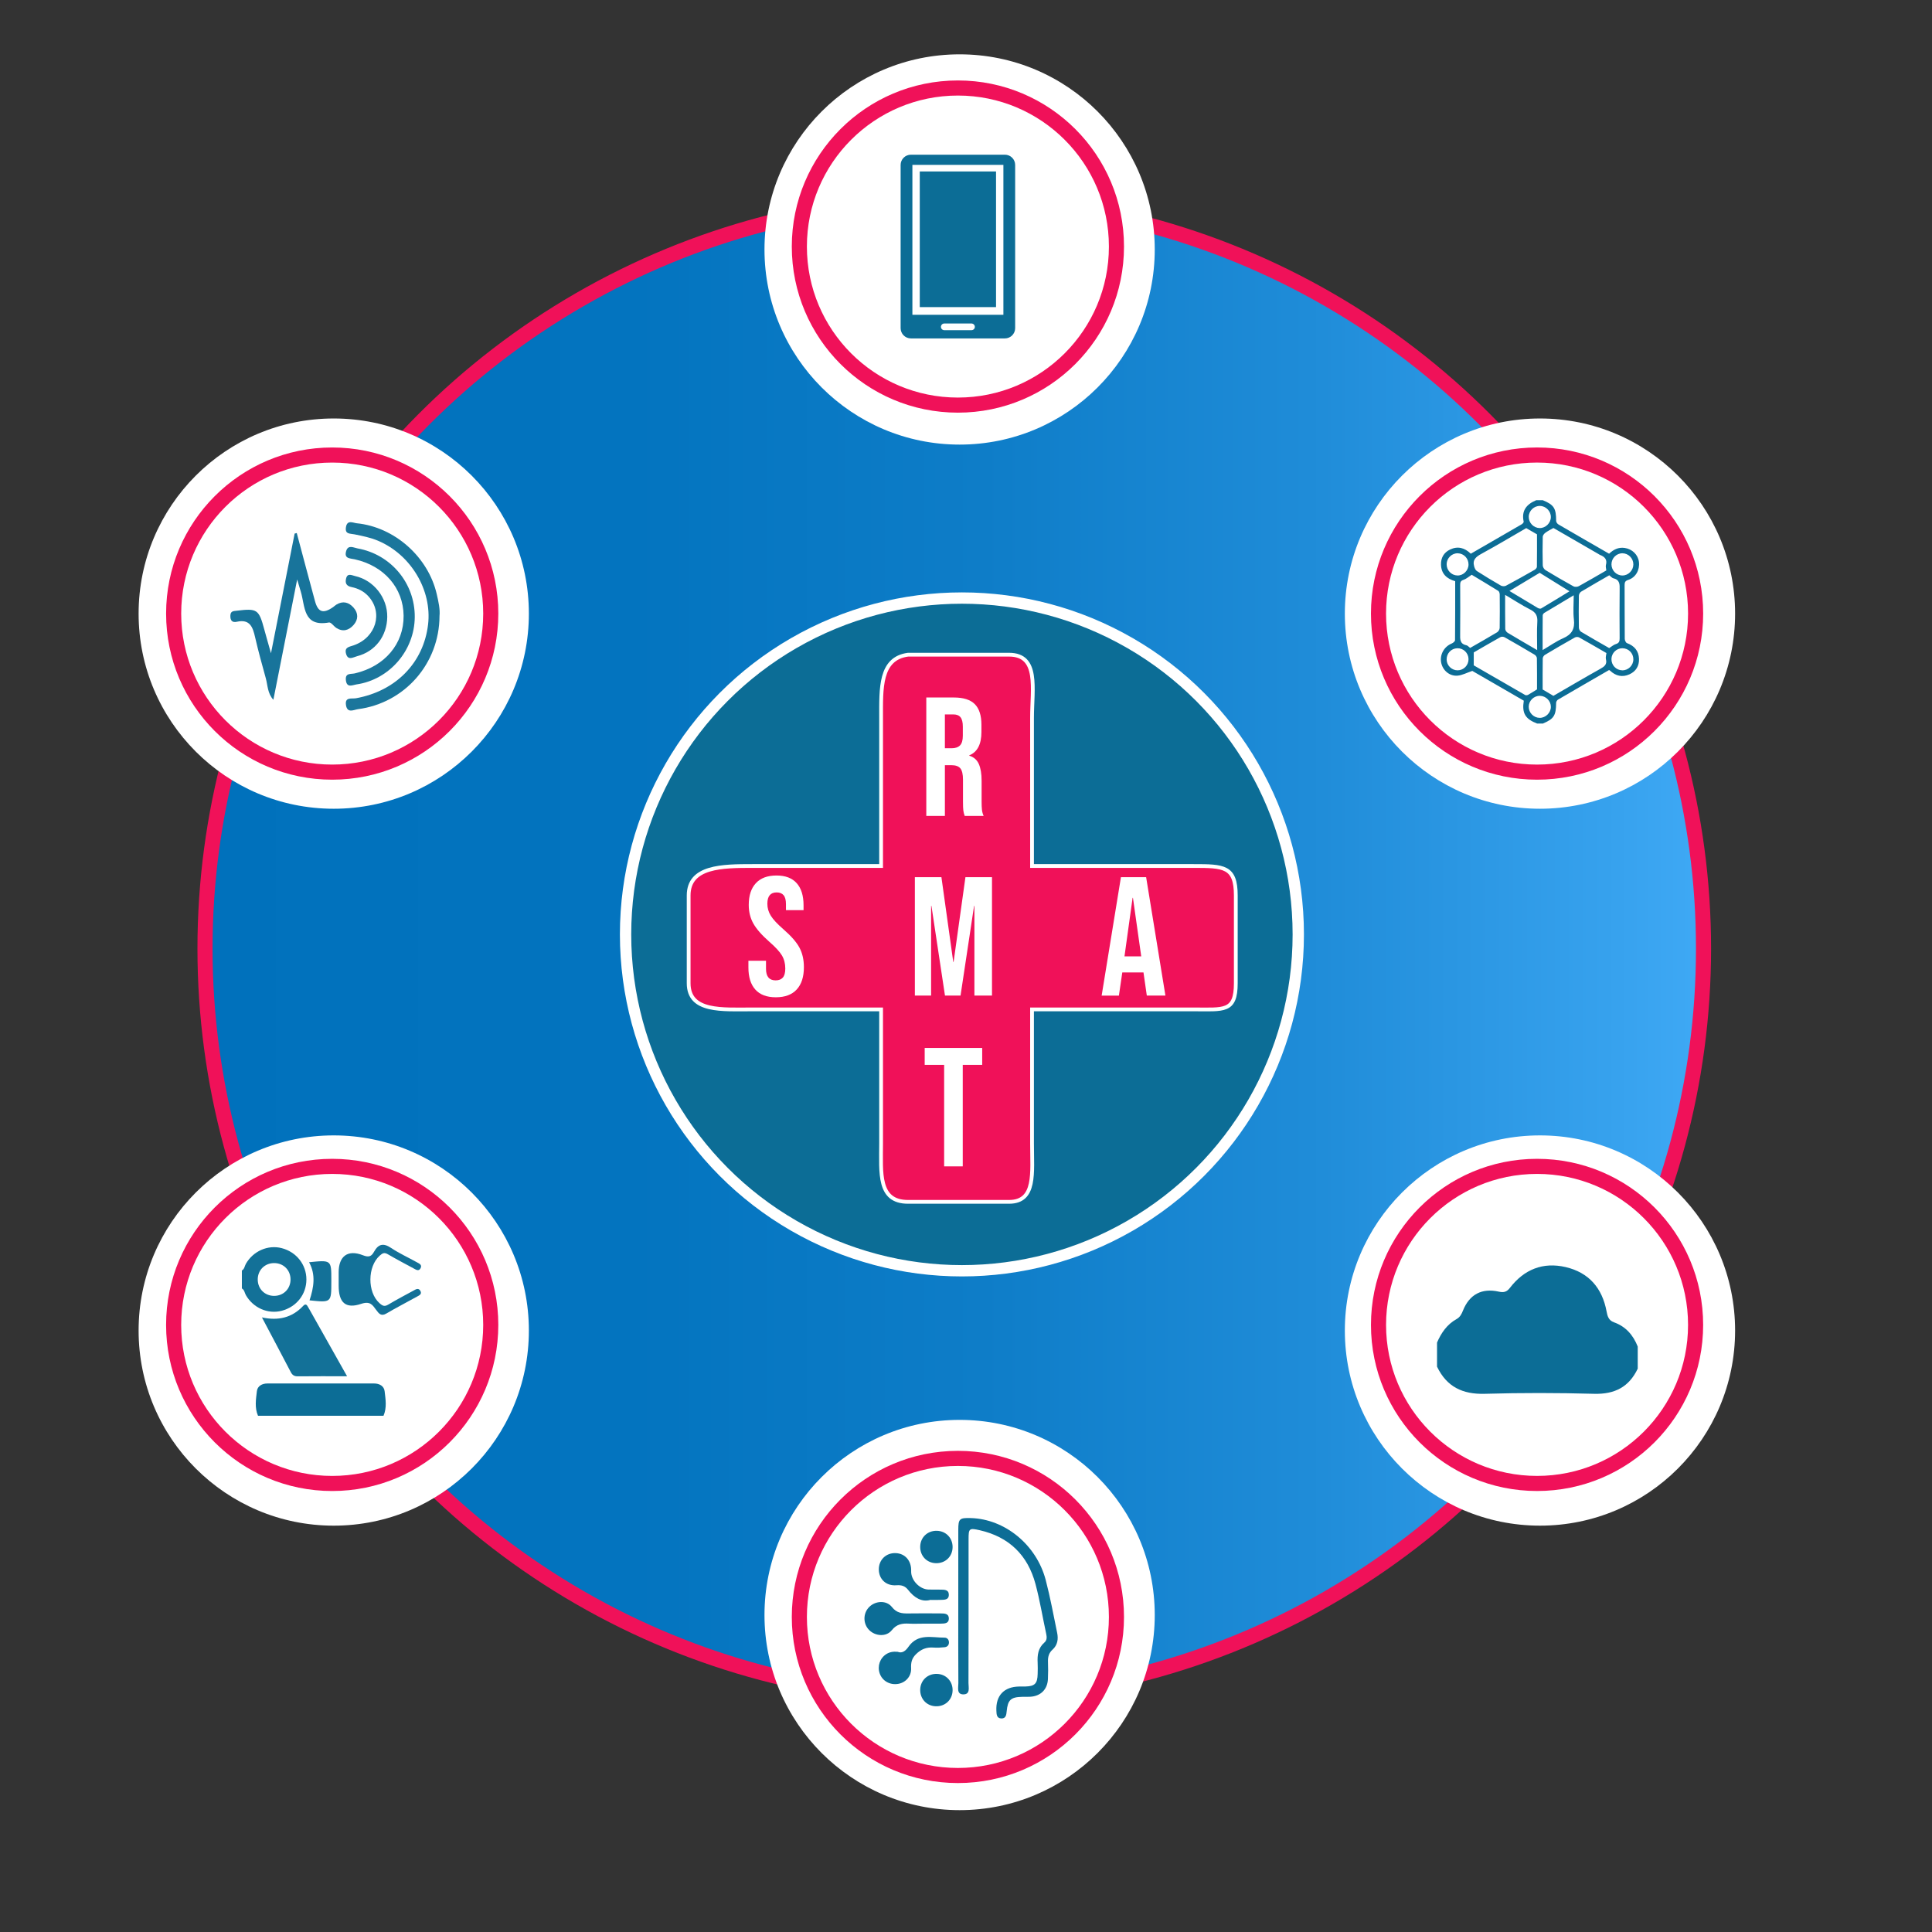 <?xml version="1.0" encoding="utf-8"?>
<!-- Generator: Adobe Illustrator 16.0.0, SVG Export Plug-In . SVG Version: 6.00 Build 0)  -->
<!DOCTYPE svg PUBLIC "-//W3C//DTD SVG 1.1//EN" "http://www.w3.org/Graphics/SVG/1.1/DTD/svg11.dtd">
<svg version="1.1" id="Layer_1" xmlns="http://www.w3.org/2000/svg" xmlns:xlink="http://www.w3.org/1999/xlink" x="0px" y="0px"
	 width="512px" height="512px" viewBox="0 0 512 512" enable-background="new 0 0 512 512" xml:space="preserve">
<rect x="0" y="0" width="512" height="512" fill="#333333" stroke="none"/>
<linearGradient id="SVGID_1_" gradientUnits="userSpaceOnUse" x1="54.326" y1="251.387" x2="451.453" y2="251.387">
	<stop  offset="0" style="stop-color:#0071BC"/>
	<stop  offset="0.284" style="stop-color:#0374BF"/>
	<stop  offset="0.519" style="stop-color:#0E7DC8"/>
	<stop  offset="0.737" style="stop-color:#1F8CD8"/>
	<stop  offset="0.943" style="stop-color:#37A2EE"/>
	<stop  offset="1" style="stop-color:#3FA9F5"/>
</linearGradient>
<circle fill="url(#SVGID_1_)" stroke="#FFFFFF" stroke-width="3" stroke-miterlimit="10" cx="252.89" cy="251.388" r="198.563"/>
<circle fill="none" stroke="#F01159" stroke-width="4" stroke-miterlimit="10" cx="252.89" cy="251.388" r="198.563"/>
<circle fill="#FFFFFF" cx="254.308" cy="66.111" r="51.712"/>
<path fill="#FFFFFF" d="M306.02,427.994c0,28.563-23.151,51.712-51.712,51.712s-51.712-23.149-51.712-51.712
	c0-28.561,23.151-51.711,51.712-51.711S306.02,399.434,306.02,427.994z"/>
<circle fill="#FFFFFF" cx="408.109" cy="162.614" r="51.711"/>
<circle fill="#FFFFFF" cx="408.109" cy="352.603" r="51.711"/>
<circle fill="#FFFFFF" cx="88.445" cy="162.614" r="51.712"/>
<circle fill="#FFFFFF" cx="88.445" cy="352.603" r="51.712"/>
<rect x="40" y="321" fill="none" width="105" height="128"/>
<path fill="none" stroke="#F01159" stroke-width="4" stroke-miterlimit="10" d="M130.055,351.115c0,23.207-18.813,42.02-42.02,42.02
	c-23.204,0-42.019-18.813-42.019-42.02S64.832,309.1,88.035,309.1C111.242,309.1,130.055,327.908,130.055,351.115z"/>
<path fill="none" stroke="#F01159" stroke-width="4" stroke-miterlimit="10" d="M295.871,428.51
	c0,23.204-18.813,42.018-42.019,42.018c-23.204,0-42.017-18.813-42.017-42.018c0-23.21,18.813-42.021,42.017-42.021
	C277.058,386.488,295.871,405.3,295.871,428.51z"/>
<circle fill="none" stroke="#F01159" stroke-width="4" stroke-miterlimit="10" cx="407.337" cy="162.604" r="42.02"/>
<circle fill="none" stroke="#F01159" stroke-width="4" stroke-miterlimit="10" cx="253.853" cy="65.34" r="42.018"/>
<path fill="#0C6D96" d="M266.31,40.996H241.4c-1.506,0-2.725,1.219-2.725,2.724v43.239c0,1.505,1.219,2.725,2.725,2.725h24.909
	c1.499,0,2.718-1.219,2.718-2.725V43.72C269.027,42.215,267.809,40.996,266.31,40.996z M257.457,87.501h-7.213
	c-0.489,0-0.884-0.396-0.884-0.882c0-0.491,0.395-0.888,0.884-0.888h7.213c0.489,0,0.886,0.397,0.886,0.888
	C258.343,87.105,257.946,87.501,257.457,87.501z M263.959,81.39h-20.212V45.44h20.212V81.39z M265.911,83.422h-24.117V43.696h24.117
	V83.422z"/>
<circle fill="none" stroke="#F01159" stroke-width="4" stroke-miterlimit="10" cx="88.037" cy="162.604" r="42.018"/>
<circle fill="none" stroke="#F01159" stroke-width="4" stroke-miterlimit="10" cx="407.336" cy="351.115" r="42.016"/>
<circle fill="#0C6D96" stroke="#FFFFFF" stroke-width="3" stroke-miterlimit="10" cx="254.919" cy="247.629" r="89.138"/>
<path fill="#F01159" stroke="#FFFFFF" stroke-miterlimit="10" d="M316.26,229.5H273.5v-39.277c0-7.744,1.933-16.723-6.084-16.723
	h-26.785c-7.5,1-7.131,8.979-7.131,16.723V229.5h-34.058c-8.024,0-16.942,0.057-16.942,7.799v23.266
	c0,7.742,8.918,6.935,16.942,6.935H233.5v35.563c0,7.742-0.881,15.438,7.131,15.438h26.785c7.181,0,6.084-7.695,6.084-15.438V267.5
	h42.76c8.025,0,11.24,0.808,11.24-6.935v-23.266C327.5,229.557,324.285,229.5,316.26,229.5z"/>
<g>
	<path fill="#FFFFFF" d="M200.176,262.252c-1.226-1.361-1.838-3.311-1.838-5.852v-1.794H203v2.153c0,2.032,0.851,3.048,2.556,3.048
		c0.836,0,1.47-0.247,1.903-0.739c0.433-0.495,0.65-1.293,0.65-2.396c0-1.317-0.297-2.475-0.895-3.477
		c-0.598-1-1.705-2.201-3.32-3.606c-2.033-1.794-3.451-3.417-4.258-4.866c-0.807-1.449-1.21-3.086-1.21-4.909
		c0-2.48,0.626-4.4,1.885-5.761c1.254-1.358,3.077-2.037,5.468-2.037c2.36,0,4.146,0.679,5.356,2.037
		c1.212,1.361,1.815,3.311,1.815,5.852v1.299h-4.663v-1.614c0-1.075-0.208-1.861-0.628-2.353c-0.418-0.492-1.03-0.739-1.836-0.739
		c-1.645,0-2.466,1.002-2.466,3.004c0,1.133,0.306,2.197,0.919,3.181c0.613,0.987,1.726,2.182,3.339,3.586
		c2.061,1.794,3.481,3.422,4.258,4.886c0.779,1.467,1.167,3.184,1.167,5.156c0,2.571-0.635,4.542-1.906,5.916
		c-1.272,1.376-3.114,2.063-5.536,2.063C203.208,264.291,201.401,263.613,200.176,262.252z"/>
</g>
<g>
	<path fill="#FFFFFF" d="M242.449,232.463h7.038l3.137,22.459h0.09l3.137-22.459h7.039v31.38h-4.663v-23.758h-0.089l-3.586,23.758
		h-4.123l-3.586-23.758h-0.092v23.758h-4.302V232.463z"/>
</g>
<g>
	<path fill="#FFFFFF" d="M297.059,232.463h6.678l5.111,31.38h-4.932l-0.897-6.232v0.093h-5.601l-0.898,6.14h-4.572L297.059,232.463z
		 M302.439,253.443l-2.197-15.51h-0.092l-2.15,15.51H302.439z"/>
</g>
<g>
	<path fill="#FFFFFF" d="M245.476,184.843h7.306c2.542,0,4.394,0.591,5.561,1.77c1.163,1.182,1.746,2.998,1.746,5.449v1.927
		c0,3.256-1.075,5.317-3.228,6.187v0.089c1.197,0.359,2.042,1.093,2.534,2.197c0.495,1.107,0.742,2.584,0.742,4.438v5.514
		c0,0.898,0.028,1.622,0.088,2.173c0.059,0.554,0.209,1.099,0.448,1.637h-5.022c-0.18-0.505-0.297-0.987-0.356-1.434
		c-0.062-0.448-0.092-1.255-0.092-2.422v-5.737c0-1.437-0.232-2.435-0.694-3.002c-0.463-0.569-1.263-0.851-2.397-0.851h-1.705
		v13.446h-4.93V184.843z M252.2,198.291c0.987,0,1.725-0.253,2.22-0.759c0.492-0.51,0.739-1.361,0.739-2.558v-2.42
		c0-1.136-0.202-1.956-0.606-2.465c-0.403-0.509-1.037-0.762-1.903-0.762h-2.244v8.964H252.2z"/>
</g>
<g>
	<path fill="#FFFFFF" d="M250.205,282.201h-5.153v-4.481h15.24v4.481h-5.153V309.1h-4.934V282.201z"/>
</g>
<path fill-rule="evenodd" clip-rule="evenodd" fill="#18749B" d="M78.752,153.567c-2.183,11.037-4.22,21.339-6.306,31.888
	c-1.569-1.722-1.488-3.842-2.009-5.719c-1.003-3.612-2-7.229-2.837-10.882c-0.612-2.67-1.375-4.861-4.851-4.078
	c-1.186,0.267-1.75-0.321-1.701-1.623c0.048-1.245,0.8-1.2,1.69-1.308c5.434-0.657,5.865-0.375,7.305,4.982
	c0.493,1.832,1.026,3.652,1.77,6.292c2.194-11.102,4.23-21.409,6.268-31.716c0.188-0.047,0.375-0.095,0.563-0.142
	c1.606,6.009,3.193,12.023,4.826,18.025c0.814,2.992,2.191,3.429,4.808,1.604c0.297-0.207,0.557-0.472,0.864-0.66
	c1.742-1.063,3.301-0.63,4.552,0.79c1.298,1.474,1.3,3.141-0.002,4.616c-1.252,1.418-2.819,1.879-4.545,0.782
	c-0.699-0.445-1.413-1.552-1.958-1.455c-6.949,1.248-6.293-4.306-7.486-8.208C79.457,155.954,79.222,155.148,78.752,153.567z"/>
<path fill-rule="evenodd" clip-rule="evenodd" fill="#1B769C" d="M116.476,163.227c-0.043,12.66-9.248,23.101-21.616,24.713
	c-1.047,0.137-2.808,1.181-3.164-1.038c-0.367-2.287,1.501-1.652,2.643-1.858c10.572-1.911,17.921-9.423,19.108-19.563
	c1.057-9.035-4.498-18.454-13.245-22.17c-1.979-0.841-4.153-1.28-6.277-1.704c-1.203-0.239-2.543,0.001-2.246-1.895
	c0.321-2.05,1.9-1.135,2.867-1.039c10.025,0.997,18.922,8.922,21.195,18.777C116.205,159.458,116.657,161.473,116.476,163.227z"/>
<path fill-rule="evenodd" clip-rule="evenodd" fill="#1B769C" d="M109.916,163.508c-0.055,8.89-6.713,16.625-15.496,17.878
	c-0.969,0.138-2.511,1.02-2.755-1.108c-0.229-2.004,1.289-1.576,2.362-1.825c7.957-1.847,13.011-7.827,12.933-15.293
	c-0.076-7.305-5.123-13.187-12.914-14.928c-1.307-0.292-2.891-0.145-2.315-2.175c0.51-1.799,2.016-0.903,3.02-0.724
	C103.625,146.917,109.971,154.576,109.916,163.508z"/>
<path fill-rule="evenodd" clip-rule="evenodd" fill="#1B769C" d="M102.626,163.483c-0.062,5.068-3.171,9.179-8.007,10.423
	c-0.999,0.257-2.405,1.247-2.919-0.683c-0.458-1.72,0.849-1.792,2.026-2.203c5.967-2.082,7.878-8.71,3.855-13.053
	c-1.21-1.306-2.747-2.054-4.404-2.384c-1.502-0.299-1.738-1.161-1.446-2.322c0.372-1.477,1.526-0.79,2.355-0.605
	C99.05,153.761,102.688,158.41,102.626,163.483z"/>
<path fill-rule="evenodd" clip-rule="evenodd" fill="#0C6D96" d="M68.374,375.187c-0.928-2.129-0.548-4.36-0.296-6.512
	c0.159-1.361,1.359-2.041,2.812-2.04c9.408,0.006,18.817,0.006,28.225,0c1.452-0.001,2.651,0.678,2.813,2.04
	c0.255,2.151,0.634,4.383-0.294,6.512C90.546,375.187,79.46,375.187,68.374,375.187z"/>
<path fill-rule="evenodd" clip-rule="evenodd" fill="#137198" d="M64.097,336.7c0.698-0.382,0.719-1.176,1.06-1.771
	c1.934-3.384,5.857-5.112,9.508-4.157c3.9,1.02,6.534,4.364,6.535,8.3c0.001,3.94-2.618,7.265-6.534,8.294
	c-3.664,0.962-7.557-0.749-9.507-4.145c-0.342-0.595-0.363-1.39-1.063-1.77C64.097,339.867,64.097,338.284,64.097,336.7z
	 M76.994,339.055c-0.01-2.484-1.877-4.335-4.365-4.325c-2.483,0.011-4.336,1.88-4.326,4.364c0.01,2.483,1.88,4.336,4.366,4.326
	C75.147,343.411,77.003,341.537,76.994,339.055z"/>
<path fill-rule="evenodd" clip-rule="evenodd" fill="#137198" d="M91.979,364.721c-4.692,0-8.878-0.025-13.063,0.02
	c-0.915,0.01-1.431-0.307-1.847-1.104c-2.479-4.752-4.997-9.483-7.653-14.509c4.341,0.938,7.975,0.079,10.905-3.027
	c0.527-0.56,0.885-0.5,1.233,0.138c0.151,0.276,0.324,0.542,0.479,0.816C85.273,352.808,88.512,358.562,91.979,364.721z"/>
<path fill-rule="evenodd" clip-rule="evenodd" fill="#137198" d="M89.75,339.065c0-0.632,0-1.265,0-1.896
	c0.003-4.264,2.396-6.105,6.449-4.507c1.64,0.646,2.278,0.222,2.926-0.941c1.155-2.073,2.48-2.365,4.517-1.004
	c2.155,1.441,4.549,2.523,6.822,3.794c0.588,0.329,1.464,0.646,0.996,1.565c-0.475,0.933-1.217,0.406-1.823,0.08
	c-2.293-1.233-4.596-2.45-6.845-3.76c-0.928-0.541-1.386-0.337-2.179,0.374c-3.232,2.898-3.288,9.645-0.077,12.552
	c0.868,0.785,1.367,0.999,2.371,0.402c2.17-1.288,4.4-2.475,6.623-3.674c0.597-0.322,1.334-0.866,1.854,0.016
	c0.543,0.92-0.341,1.25-0.924,1.575c-2.688,1.499-5.431,2.898-8.082,4.459c-1.406,0.828-1.988-0.021-2.672-0.938
	c-0.995-1.334-1.591-2.438-3.999-1.628c-4.165,1.4-5.956-0.371-5.957-4.81C89.75,340.172,89.75,339.619,89.75,339.065z"/>
<path fill-rule="evenodd" clip-rule="evenodd" fill="#137198" d="M82.03,344.604c1.11-3.363,1.718-6.746-0.12-10.099
	c5.895-0.604,5.895-0.604,5.895,4.704c0,0.158,0,0.316,0,0.474C87.806,345.215,87.806,345.215,82.03,344.604z"/>
<path fill-rule="evenodd" clip-rule="evenodd" fill="#0C6D96" d="M380.829,362.174c0-2.126,0-4.252,0-6.38
	c1.116-2.579,2.65-4.817,5.169-6.22c0.918-0.512,1.325-1.307,1.702-2.253c1.708-4.285,4.991-6.034,9.513-5.02
	c1.293,0.288,2.096,0.084,2.939-1.012c3.751-4.889,8.754-6.899,14.766-5.498c6.134,1.438,9.688,5.545,10.837,11.736
	c0.232,1.243,0.526,2.383,1.959,2.896c3.128,1.106,5.106,3.398,6.3,6.431c0,1.953,0,3.902,0,5.852
	c-2.321,4.886-6.123,6.813-11.563,6.665c-9.639-0.266-19.299-0.282-28.938,0C387.608,369.548,383.385,367.521,380.829,362.174z"/>
<path fill-rule="evenodd" clip-rule="evenodd" fill="none" d="M434.014,356.854c-1.193-3.032-3.172-5.324-6.3-6.431
	c-1.433-0.513-1.727-1.652-1.959-2.896c-1.148-6.191-4.703-10.299-10.837-11.736c-6.012-1.401-11.015,0.609-14.766,5.498
	c-0.844,1.096-1.646,1.3-2.939,1.012c-4.521-1.015-7.805,0.734-9.513,5.02c-0.377,0.946-0.784,1.741-1.702,2.253
	c-2.519,1.402-4.053,3.641-5.169,6.22c0-9.11,0.026-18.217-0.029-27.326c-0.009-1.393,0.035-1.996,1.817-1.987
	c16.536,0.103,33.072,0.105,49.608,0c1.788-0.009,1.822,0.606,1.813,1.99C433.986,337.934,434.014,347.396,434.014,356.854z"/>
<path fill-rule="evenodd" clip-rule="evenodd" fill="none" d="M380.829,362.174c2.556,5.348,6.779,7.374,12.684,7.197
	c9.639-0.282,19.299-0.266,28.938,0c5.44,0.148,9.242-1.779,11.563-6.665c0,5.23-0.044,10.462,0.031,15.688
	c0.019,1.146-0.22,1.367-1.362,1.364c-16.843-0.047-33.682-0.047-50.526,0c-1.142,0.003-1.381-0.219-1.362-1.364
	C380.871,372.991,380.829,367.58,380.829,362.174z"/>
<path fill-rule="evenodd" clip-rule="evenodd" fill="#0C6D96" d="M253.954,425.646c0-6.737-0.006-13.475,0.003-20.211
	c0.004-2.944,0.302-3.214,3.302-3.132c9.039,0.248,17.412,7.061,19.869,16.424c1.209,4.609,2.06,9.313,3.028,13.983
	c0.344,1.66,0.12,3.25-1.221,4.454c-0.981,0.881-1.254,1.947-1.21,3.21c0.054,1.542,0.061,3.09-0.015,4.63
	c-0.135,2.742-1.965,4.515-4.726,4.653c-0.7,0.035-1.403,0.006-2.104,0.021c-2.997,0.065-3.811,0.813-4.098,3.814
	c-0.091,0.959-0.204,1.963-1.436,1.914c-1.238-0.05-1.249-1.104-1.295-2.037c-0.198-3.997,2.014-6.36,6.018-6.422
	c0.562-0.009,1.123,0.006,1.685-0.009c2.49-0.067,3.182-0.774,3.237-3.334c0.021-0.981,0.051-1.967-0.003-2.946
	c-0.11-2.033,0.118-3.92,1.786-5.369c0.719-0.624,0.669-1.45,0.477-2.333c-0.952-4.386-1.674-8.832-2.831-13.163
	c-2.042-7.638-6.983-12.489-14.758-14.263c-2.842-0.647-2.979-0.472-2.979,2.403c-0.002,12.702,0.012,25.404-0.023,38.107
	c-0.003,1.147,0.534,2.974-1.33,2.988c-1.881,0.016-1.345-1.815-1.353-2.963C253.931,439.261,253.954,432.453,253.954,425.646z"/>
<path fill-rule="evenodd" clip-rule="evenodd" fill="#0C6D96" d="M244.296,430.292c-1.123,0-2.249,0.052-3.368-0.012
	c-1.803-0.101-3.287,0.101-4.594,1.743c-1.456,1.829-4.392,1.603-6.024-0.071c-1.639-1.679-1.622-4.427,0.036-6.086
	c1.656-1.657,4.564-1.84,6.021,0.011c1.253,1.593,2.677,1.735,4.405,1.702c2.876-0.056,5.754-0.02,8.632-0.004
	c0.935,0.005,2.008,0.052,2.052,1.275c0.05,1.387-1.102,1.416-2.107,1.43c-1.684,0.021-3.369,0.006-5.053,0.006
	C244.296,430.288,244.296,430.29,244.296,430.292z"/>
<path fill-rule="evenodd" clip-rule="evenodd" fill="#0C6D96" d="M237.887,437.744c1.265,0.518,2.182-0.346,2.862-1.325
	c2.51-3.617,6.196-2.42,9.579-2.424c0.681-0.001,1.15,0.523,1.155,1.263c0.004,0.741-0.452,1.199-1.147,1.271
	c-0.97,0.1-1.96,0.169-2.93,0.093c-1.869-0.146-3.314,0.419-4.683,1.783c-1.135,1.131-1.334,2.245-1.271,3.727
	c0.09,2.112-1.458,3.791-3.457,4.115c-2.172,0.353-4.169-0.781-4.862-2.763c-0.68-1.944,0.055-4.069,1.774-5.146
	C235.775,437.795,236.724,437.639,237.887,437.744z"/>
<path fill-rule="evenodd" clip-rule="evenodd" fill="#0C6D96" d="M246.548,423.996c-2.282,0.634-4.272-0.581-5.892-2.668
	c-0.796-1.026-1.757-1.325-3.098-1.218c-2.742,0.22-4.658-1.627-4.663-4.212c-0.005-2.517,1.903-4.379,4.416-4.31
	c2.554,0.071,4.256,2.028,4.156,4.779c-0.086,2.366,2.204,4.808,4.603,4.881c1.049,0.031,2.101-0.008,3.151,0.019
	c0.981,0.023,2.197-0.044,2.227,1.305c0.033,1.524-1.288,1.37-2.319,1.418C248.429,424.022,247.728,423.996,246.548,423.996z"/>
<path fill-rule="evenodd" clip-rule="evenodd" fill="#0C6D96" d="M248.238,405.676c2.429,0.04,4.223,1.882,4.209,4.321
	c-0.015,2.518-1.946,4.354-4.479,4.261c-2.417-0.089-4.168-1.979-4.104-4.426C243.929,407.409,245.794,405.637,248.238,405.676z"/>
<path fill-rule="evenodd" clip-rule="evenodd" fill="#0C6D96" d="M248.329,443.596c2.417,0.083,4.176,1.968,4.118,4.412
	c-0.06,2.504-2.037,4.306-4.57,4.166c-2.405-0.133-4.119-2.063-4.009-4.513C243.975,445.25,245.882,443.512,248.329,443.596z"/>
<path fill-rule="evenodd" clip-rule="evenodd" fill="#0C6D96" d="M407.366,191.752c-3.16-1.207-4.076-2.74-3.545-6.066
	c-4.637-2.68-9.301-5.375-13.647-7.89c-1.467,0.495-2.659,1.148-3.899,1.257c-2.15,0.191-3.97-1.418-4.356-3.487
	c-0.391-2.125,0.799-4.213,2.799-5.031c0.367-0.148,0.877-0.575,0.88-0.876c0.053-5.195,0.041-10.389,0.041-15.637
	c-2.231-0.638-3.687-1.949-3.757-4.37c-0.06-1.835,0.768-3.246,2.411-4.026c2.038-0.969,3.879-0.458,5.481,1.112
	c4.512-2.602,9.005-5.188,13.488-7.797c0.241-0.139,0.57-0.505,0.529-0.694c-0.644-2.938,0.774-4.635,3.323-5.686
	c0.582,0,1.165,0,1.752,0c2.965,1.231,3.519,2.122,3.53,5.486c0,0.314,0.301,0.751,0.583,0.917c4.448,2.597,8.914,5.162,13.45,7.774
	c1.139-1.088,2.459-1.769,4.108-1.535c2.021,0.288,3.563,1.79,3.8,3.731c0.255,2.108-0.85,4.106-2.825,4.738
	c-0.834,0.267-0.978,0.643-0.975,1.4c0.026,4.744,0,9.488,0.041,14.232c0.003,0.389,0.285,1.011,0.585,1.124
	c1.968,0.729,3.105,2.047,3.19,4.156c0.071,1.895-0.805,3.324-2.503,4.103c-1.891,0.868-3.646,0.477-5.162-0.959
	c-0.06-0.056-0.139-0.092-0.263-0.169c-4.503,2.603-9.035,5.212-13.547,7.854c-0.251,0.146-0.489,0.555-0.489,0.844
	c-0.024,3.369-0.573,4.248-3.524,5.494C408.365,191.752,407.864,191.752,407.366,191.752z M425.693,151.166
	c-0.05-0.539-0.221-1.025-0.108-1.432c0.411-1.486-0.345-2.206-1.582-2.685c-0.156-0.059-0.285-0.173-0.433-0.256
	c-4.014-2.319-8.029-4.637-11.897-6.872c-0.808,0.471-1.52,0.81-2.142,1.273c-0.324,0.24-0.678,0.689-0.687,1.05
	c-0.056,2.537-0.064,5.07,0.003,7.604c0.009,0.425,0.354,1.006,0.715,1.229c2.445,1.489,4.923,2.927,7.426,4.31
	c0.362,0.199,1.033,0.162,1.408-0.044C420.831,154.007,423.223,152.592,425.693,151.166z M390.56,172.9c0,1.21,0,2.274,0,3.423
	c4.509,2.609,9.062,5.25,13.627,7.863c0.188,0.107,0.553,0.066,0.759-0.047c0.78-0.435,1.535-0.926,2.38-1.444
	c0-2.698,0.019-5.48-0.031-8.262c-0.003-0.318-0.31-0.753-0.6-0.925c-2.635-1.574-5.285-3.117-7.956-4.625
	c-0.295-0.163-0.822-0.202-1.099-0.046C395.216,170.187,392.824,171.592,390.56,172.9z M411.666,184.406
	c4.041-2.34,8.185-4.786,12.387-7.133c1.102-0.614,1.9-1.156,1.532-2.595c-0.124-0.484,0.076-1.052,0.136-1.613
	c-2.416-1.393-4.813-2.797-7.24-4.146c-0.288-0.157-0.814-0.155-1.099,0.003c-2.674,1.507-5.329,3.046-7.962,4.623
	c-0.288,0.172-0.572,0.622-0.578,0.948c-0.047,2.778-0.025,5.562-0.025,8.227C409.803,183.303,410.683,183.822,411.666,184.406z
	 M426.467,152.456c-2.511,1.453-5.003,2.868-7.455,4.343c-0.31,0.184-0.587,0.694-0.593,1.058c-0.05,2.826-0.05,5.657,0,8.484
	c0.006,0.373,0.269,0.901,0.575,1.083c2.484,1.491,5.012,2.916,7.463,4.326c0.635-0.4,1.154-0.884,1.761-1.065
	c0.866-0.256,1.01-0.747,1.003-1.55c-0.031-4.284-0.05-8.569,0.003-12.853c0.019-1.376,0.08-2.618-1.643-3.02
	C427.21,153.176,426.912,152.79,426.467,152.456z M389.602,171.707c2.425-1.396,4.813-2.737,7.156-4.149
	c0.343-0.205,0.666-0.754,0.672-1.151c0.053-2.951,0.039-5.904,0.012-8.857c-0.003-0.327-0.139-0.806-0.38-0.957
	c-2.38-1.486-4.794-2.92-7.047-4.276c-0.831,0.536-1.438,1.108-2.156,1.34c-0.776,0.251-0.9,0.655-0.897,1.357
	c0.022,4.323,0.041,8.649-0.006,12.975c-0.016,1.365-0.121,2.645,1.652,3.007C388.939,171.061,389.214,171.416,389.602,171.707z
	 M404.466,139.956c-3.938,2.274-7.854,4.616-11.854,6.798c-1.436,0.783-2.444,1.58-1.946,3.339c0.127,0.445,0.348,0.998,0.705,1.226
	c2.09,1.343,4.222,2.628,6.375,3.867c0.347,0.196,0.975,0.231,1.318,0.051c2.562-1.361,5.09-2.786,7.611-4.222
	c0.276-0.16,0.616-0.525,0.619-0.8c0.043-2.935,0.025-5.871,0.025-8.607C406.276,141.003,405.426,140.511,404.466,139.956z
	 M407.363,172.283c0-2.641-0.112-5.05,0.042-7.445c0.103-1.613-0.377-2.545-1.853-3.291c-2.232-1.132-4.339-2.52-6.675-3.904
	c0,3.176-0.017,6.116,0.03,9.055c0.006,0.335,0.315,0.796,0.619,0.98C402.046,169.197,404.593,170.666,407.363,172.283z
	 M408.81,172.275c1.938-1.133,3.605-2.334,5.443-3.134c2.314-1.005,3.139-2.503,2.844-4.995c-0.238-2.025-0.047-4.101-0.047-6.39
	c-2.763,1.646-5.29,3.143-7.801,4.67c-0.207,0.125-0.416,0.444-0.416,0.676C408.801,166.083,408.81,169.064,408.81,172.275z
	 M400.025,156.613c2.6,1.565,5.047,3.051,7.513,4.507c0.244,0.145,0.679,0.248,0.883,0.125c2.48-1.469,4.938-2.984,7.504-4.549
	c-2.727-1.697-5.301-3.294-7.885-4.898C405.376,153.399,402.752,154.976,400.025,156.613z M405.135,136.95
	c-0.024,1.598,1.274,2.952,2.868,2.991c1.566,0.041,2.957-1.302,2.989-2.882c0.031-1.58-1.3-2.955-2.884-2.983
	C406.512,134.046,405.152,135.363,405.135,136.95z M389.175,149.624c0.021-1.626-1.236-2.953-2.842-2.998
	c-1.572-0.044-2.939,1.284-2.959,2.875c-0.024,1.619,1.242,2.959,2.842,3.009C387.778,152.559,389.155,151.217,389.175,149.624z
	 M405.128,187.285c-0.009,1.596,1.303,2.935,2.896,2.955c1.572,0.02,2.953-1.323,2.972-2.894c0.018-1.584-1.309-2.923-2.909-2.944
	C406.483,184.38,405.141,185.693,405.128,187.285z M432.856,149.568c0.003-1.6-1.312-2.937-2.899-2.944
	c-1.587-0.008-2.906,1.326-2.902,2.933c0.003,1.618,1.299,2.941,2.894,2.953C431.52,152.522,432.854,151.172,432.856,149.568z
	 M389.175,174.668c-0.02-1.624-1.359-2.919-2.978-2.876c-1.619,0.045-2.868,1.382-2.823,3.03c0.038,1.552,1.359,2.832,2.909,2.821
	C387.899,177.635,389.192,176.298,389.175,174.668z M432.856,174.723c0-1.642-1.29-2.937-2.925-2.932
	c-1.567,0.008-2.856,1.284-2.881,2.854c-0.029,1.637,1.244,2.966,2.863,2.997C431.516,177.673,432.856,176.342,432.856,174.723z"/>
</svg>
